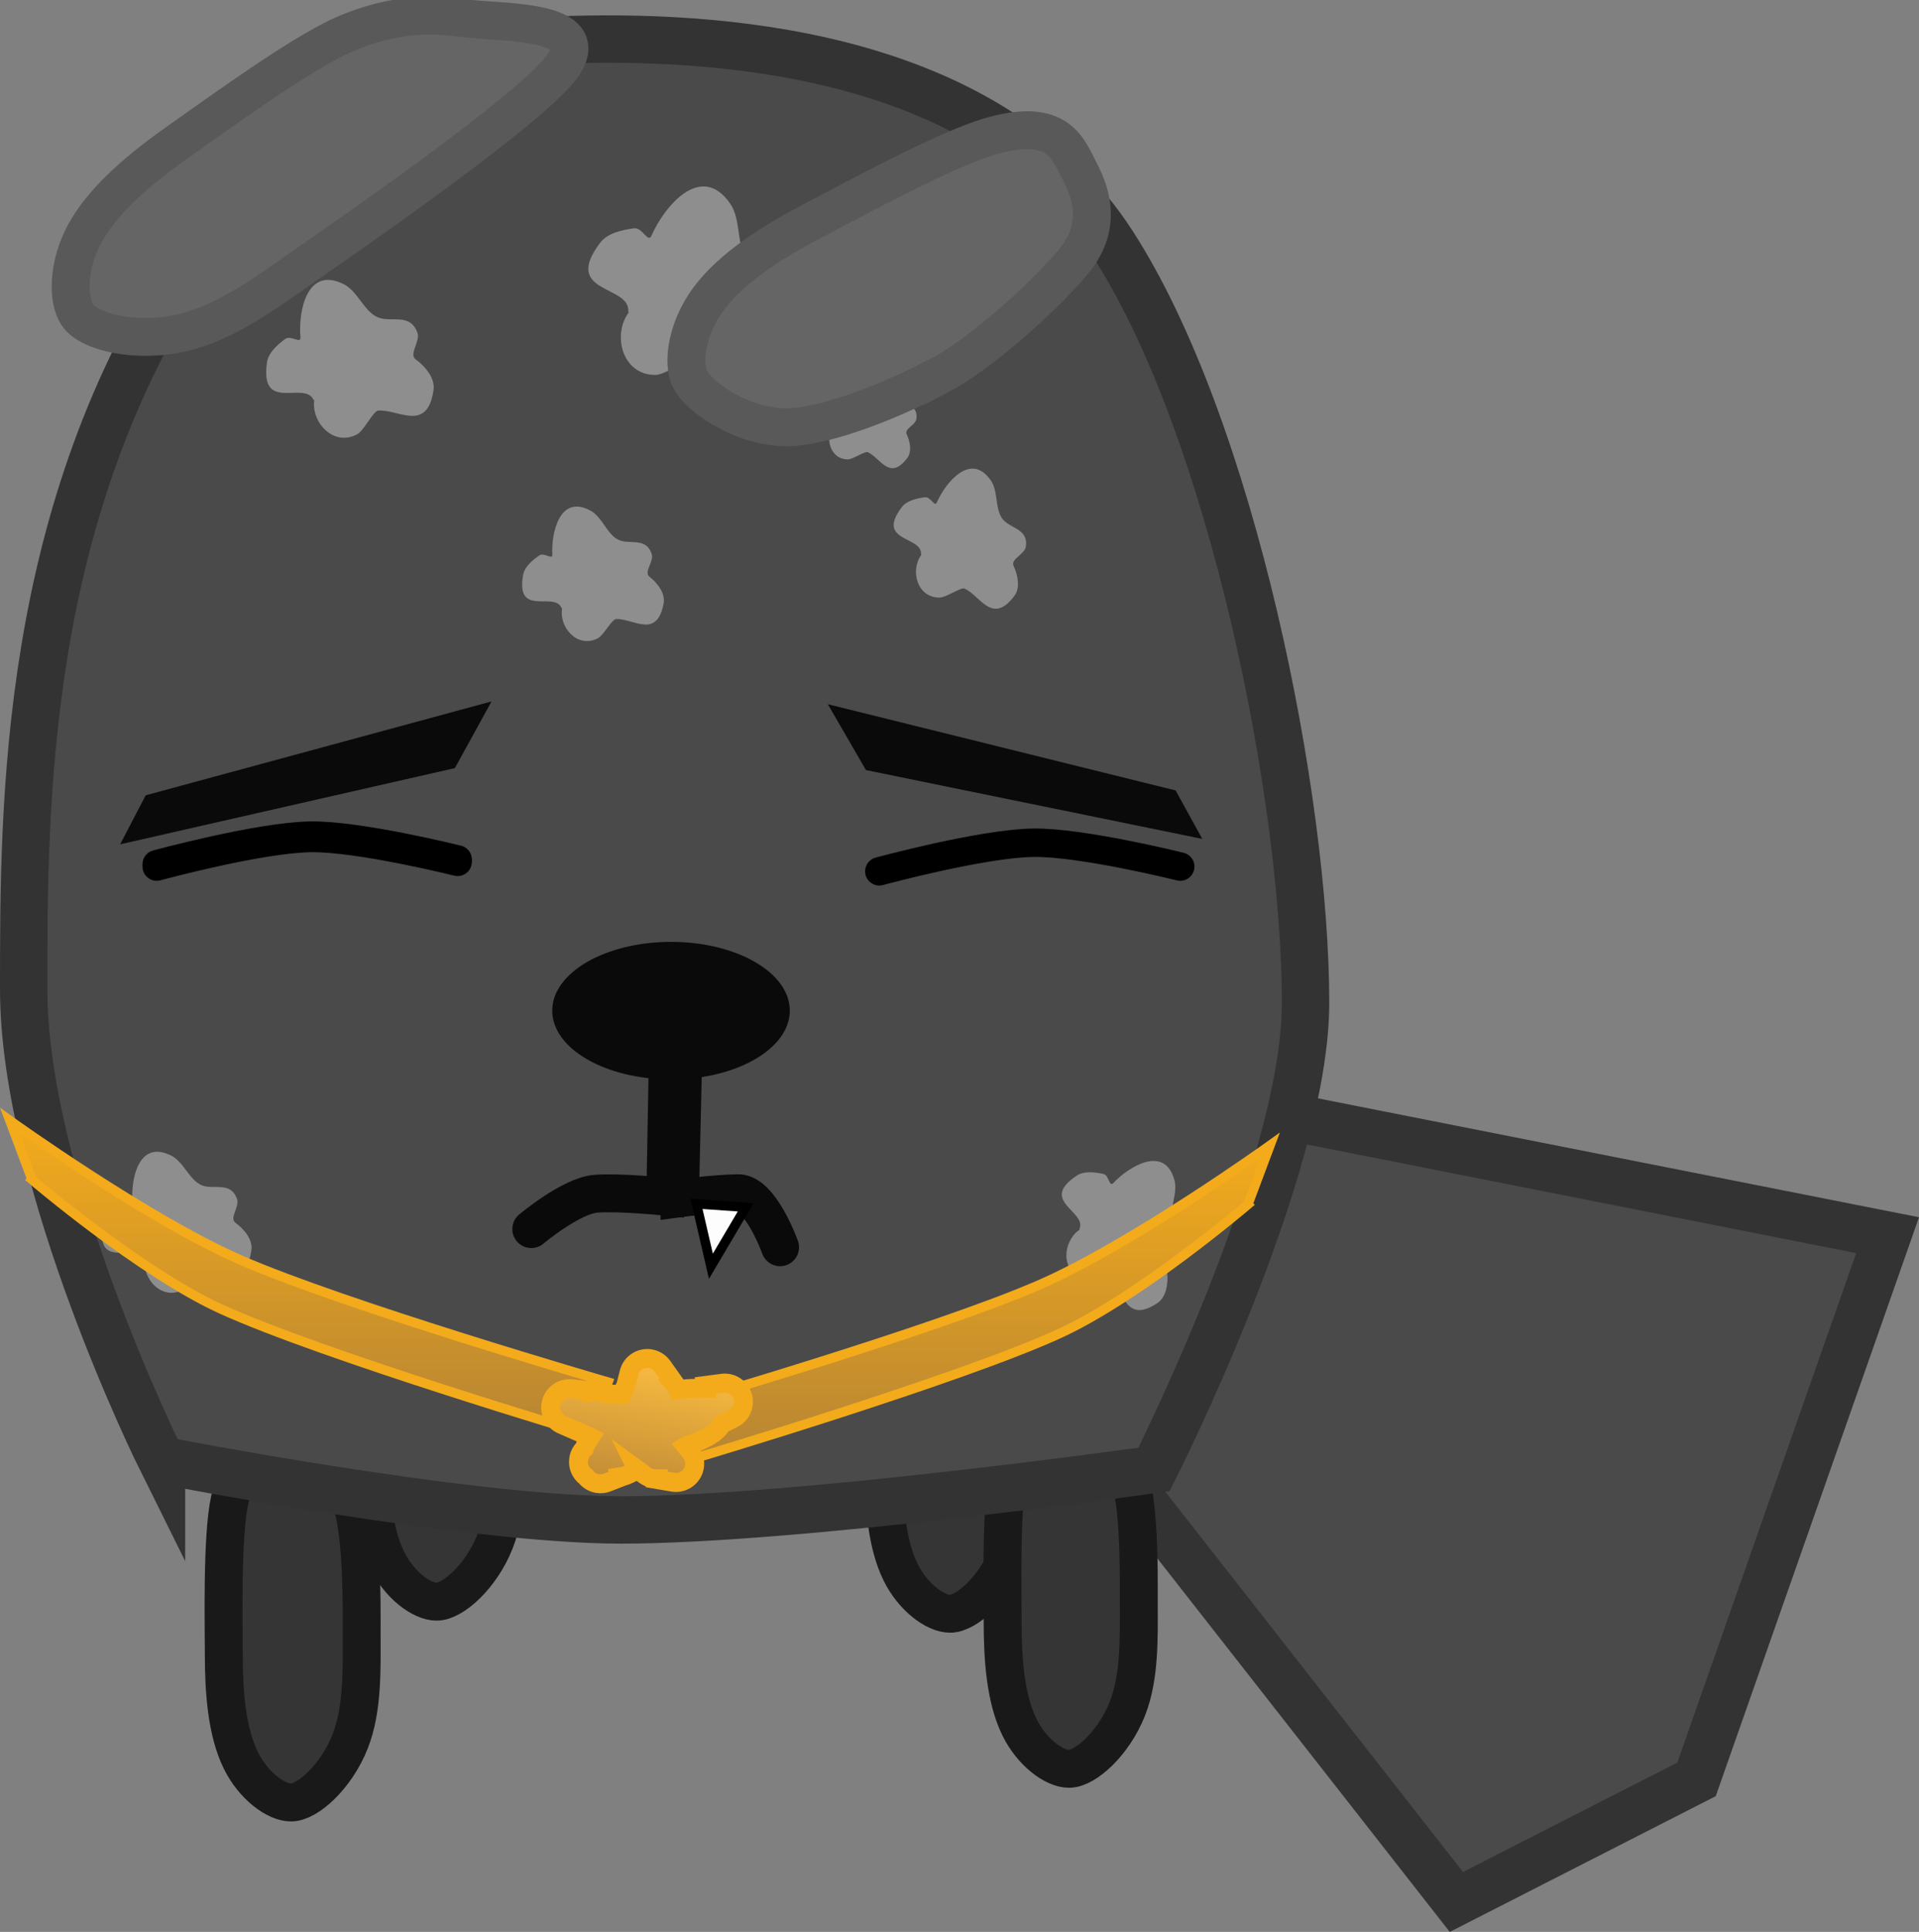 <svg version="1.1" xmlns="http://www.w3.org/2000/svg" xmlns:xlink="http://www.w3.org/1999/xlink" width="101.243" height="101.927" viewBox="0,0,101.243,101.927"><rect x="0" y="0" width="101.243" height="101.927" fill="#808080" stroke="none"/><defs><linearGradient x1="221.722" y1="191.63" x2="221.722" y2="208.186" gradientUnits="userSpaceOnUse" id="color-1"><stop offset="0" stop-color="#f3ab1c"/><stop offset="1" stop-color="#b78533"/></linearGradient><linearGradient x1="256.645" y1="192.938" x2="256.645" y2="209.493" gradientUnits="userSpaceOnUse" id="color-2"><stop offset="0" stop-color="#f3ab1c"/><stop offset="1" stop-color="#b78533"/></linearGradient><linearGradient x1="239.962" y1="204.232" x2="238.802" y2="211.09" gradientUnits="userSpaceOnUse" id="color-3"><stop offset="0" stop-color="#fabc40"/><stop offset="1" stop-color="#c18b36"/></linearGradient></defs><g transform="translate(-205.42,-132.506)"><g data-paper-data="{&quot;isPaintingLayer&quot;:true}" fill-rule="nonzero" stroke-linejoin="miter" stroke-miterlimit="10" stroke-dasharray="" stroke-dashoffset="0" style="mix-blend-mode: normal"><path d="M260.552,188.88l44.454,8.794l-10.08,28.711l-12.67,6.467l-26.165,-33.425z" fill="#4a4a4a" stroke="#333333" stroke-width="2.5" stroke-linecap="butt"/><path d="M259.227,208.849c0,1.801 0.071,3.92 -0.603,5.628c-0.718,1.819 -2.208,3.17 -3.078,3.17c-0.79,0 -1.967,-0.878 -2.613,-2.194c-0.734,-1.493 -0.888,-3.55 -0.888,-5.527c0,-1.543 -0.108,-6.127 0.305,-8.021c0.584,-2.673 1.851,-2.482 2.837,-2.482c0.856,0 2.512,0.035 3.317,1.97c0.781,1.877 0.723,5.626 0.723,7.457z" fill="#353535" stroke="#191919" stroke-width="2" stroke-linecap="butt"/><path d="M265.5,217.031c0,1.801 0.071,3.92 -0.603,5.628c-0.718,1.819 -2.208,3.17 -3.078,3.17c-0.79,0 -1.967,-0.878 -2.613,-2.194c-0.734,-1.493 -0.888,-3.55 -0.888,-5.527c0,-1.543 -0.108,-6.127 0.305,-8.021c0.584,-2.673 1.851,-2.482 2.837,-2.482c0.856,0 2.512,0.035 3.317,1.97c0.781,1.877 0.723,5.626 0.723,7.457z" fill="#353535" stroke="#191919" stroke-width="2" stroke-linecap="butt"/><path d="M232.136,208.212c0,1.801 0.071,3.92 -0.603,5.628c-0.718,1.819 -2.208,3.17 -3.078,3.17c-0.79,0 -1.967,-0.878 -2.613,-2.194c-0.734,-1.493 -0.888,-3.55 -0.888,-5.527c0,-1.543 -0.108,-6.127 0.305,-8.021c0.584,-2.673 1.851,-2.482 2.837,-2.482c0.856,0 2.512,0.035 3.317,1.97c0.781,1.877 0.723,5.626 0.723,7.457z" fill="#353535" stroke="#191919" stroke-width="2" stroke-linecap="butt"/><path d="M224.5,218.695c0,1.823 0.072,3.97 -0.611,5.699c-0.727,1.842 -2.236,3.21 -3.117,3.21c-0.8,0 -1.992,-0.889 -2.646,-2.222c-0.743,-1.512 -0.899,-3.595 -0.899,-5.597c0,-1.562 -0.11,-6.204 0.309,-8.123c0.591,-2.706 1.874,-2.514 2.873,-2.514c0.867,0 2.544,0.035 3.359,1.995c0.79,1.9 0.732,5.697 0.732,7.551z" fill="#353535" stroke="#191919" stroke-width="2" stroke-linecap="butt"/><path d="M213.94,209.549c0,0 -7.27,-14.626 -7.27,-24.854c0,-9.774 -0.033,-25.155 8.966,-38.606c8.998,-13.451 12.519,-11.278 19.867,-11.493c8.913,-0.261 22.331,1.034 28.619,10.766c6.288,9.732 10.177,29.27 10.177,40.06c0,8.841 -7.996,24.611 -7.996,24.611c0,0 -18.85,2.665 -28.122,2.665c-8.106,0 -24.241,-3.15 -24.241,-3.15z" fill="#4a4a4a" stroke="#333333" stroke-width="2.5" stroke-linecap="butt"/><path d="M247.089,185.827c0,2.004 -2.806,3.628 -6.267,3.628c-3.461,0 -6.267,-1.624 -6.267,-3.628c0,-2.004 2.806,-3.628 6.267,-3.628c3.461,0 6.267,1.624 6.267,3.628z" fill="#0a0a0a" stroke="none" stroke-width="0" stroke-linecap="butt"/><path d="M240.657,188.053l-0.137,7.587c0,0 -2.436,-0.251 -3.675,-0.151c-1.306,0.106 -3.395,1.863 -3.395,1.863" fill="none" stroke="#0a0a0a" stroke-width="2" stroke-linecap="round"/><path d="M246.576,198.31c0,0 -1.026,-2.864 -2.214,-2.85c-1.198,0.014 -3.069,0.262 -3.069,0.262l0.149,-6.431" fill="none" stroke="#0a0a0a" stroke-width="2" stroke-linecap="round"/><path d="M242.926,199.313l-0.762,-3.294l2.601,0.182z" fill="#fdfdfd" stroke="#000000" stroke-width="0.5" stroke-linecap="butt"/><path d="M211.759,177.052l1.348,-2.586l18.245,-4.952l-1.934,3.517z" data-paper-data="{&quot;index&quot;:null}" fill="#0a0a0a" stroke="none" stroke-width="0" stroke-linecap="butt"/><path d="M251.106,173.135l-2.011,-3.474l18.349,4.549l1.405,2.556z" data-paper-data="{&quot;index&quot;:null}" fill="#0a0a0a" stroke="none" stroke-width="0" stroke-linecap="butt"/><path d="M262.368,197.349c0.414,-0.935 -2.169,-1.469 -0.144,-2.815c0.389,-0.259 0.941,-0.187 1.399,-0.095c0.317,0.064 0.311,0.722 0.532,0.486c0.826,-0.882 2.716,-2.035 3.227,-0.154c0.194,0.714 -0.304,1.537 -0.105,2.209c0.199,0.674 1.21,0.997 0.71,1.919c-0.199,0.367 -1.031,0.353 -0.988,0.768c0.058,0.552 -0.049,1.277 -0.511,1.585c-1.704,1.133 -1.775,-0.622 -2.464,-1.295c-0.164,-0.16 -1.148,0.124 -1.48,0.008c-1.206,-0.419 -1.04,-1.998 -0.162,-2.583z" fill="#8e8e8e" stroke="none" stroke-width="0.5" stroke-linecap="butt"/><path d="M213.03,198.93c-0.421,-0.932 -2.54,0.639 -2.196,-1.768c0.066,-0.463 0.487,-0.826 0.861,-1.107c0.259,-0.194 0.746,0.249 0.717,-0.073c-0.107,-1.203 0.292,-3.381 2.035,-2.509c0.662,0.331 0.944,1.251 1.577,1.549c0.635,0.3 1.55,-0.238 1.904,0.749c0.141,0.393 -0.424,1.005 -0.085,1.249c0.45,0.325 0.92,0.887 0.842,1.437c-0.29,2.026 -1.646,0.91 -2.607,0.975c-0.228,0.016 -0.672,0.938 -0.98,1.109c-1.116,0.62 -2.183,-0.555 -2.034,-1.6z" fill="#8e8e8e" stroke="none" stroke-width="0.5" stroke-linecap="butt"/><path d="M221.963,153.606c-0.471,-1.043 -2.844,0.715 -2.458,-1.979c0.074,-0.518 0.545,-0.925 0.964,-1.239c0.289,-0.217 0.835,0.279 0.802,-0.082c-0.12,-1.347 0.327,-3.785 2.278,-2.809c0.741,0.371 1.057,1.4 1.766,1.735c0.711,0.336 1.735,-0.267 2.131,0.838c0.158,0.44 -0.474,1.125 -0.095,1.398c0.504,0.363 1.03,0.993 0.942,1.608c-0.325,2.268 -1.843,1.019 -2.919,1.092c-0.255,0.017 -0.753,1.05 -1.097,1.242c-1.249,0.694 -2.444,-0.622 -2.277,-1.791z" fill="#8e8e8e" stroke="none" stroke-width="0.5" stroke-linecap="butt"/><path d="M254.011,161.747c0.077,-0.969 -2.408,-0.633 -1.018,-2.479c0.267,-0.355 0.785,-0.465 1.225,-0.527c0.304,-0.043 0.507,0.549 0.63,0.268c0.462,-1.051 1.793,-2.682 2.845,-1.156c0.399,0.579 0.213,1.474 0.603,2.013c0.391,0.541 1.4,0.512 1.242,1.496c-0.063,0.392 -0.813,0.642 -0.643,1.001c0.226,0.477 0.36,1.161 0.042,1.582c-1.17,1.554 -1.788,0.003 -2.618,-0.383c-0.197,-0.092 -0.99,0.473 -1.325,0.474c-1.213,0.005 -1.564,-1.464 -0.96,-2.265z" fill="#8e8e8e" stroke="none" stroke-width="0.5" stroke-linecap="butt"/><path d="M235.046,164.584c-0.369,-0.899 -2.435,0.521 -2.026,-1.753c0.079,-0.437 0.491,-0.768 0.856,-1.022c0.252,-0.175 0.7,0.262 0.683,-0.045c-0.061,-1.147 0.391,-3.203 2.018,-2.315c0.618,0.337 0.855,1.22 1.446,1.525c0.593,0.306 1.481,-0.174 1.783,0.776c0.12,0.378 -0.436,0.94 -0.123,1.183c0.417,0.324 0.844,0.874 0.751,1.393c-0.344,1.915 -1.595,0.809 -2.51,0.839c-0.217,0.007 -0.67,0.869 -0.969,1.021c-1.081,0.551 -2.055,-0.601 -1.878,-1.588z" fill="#8e8e8e" stroke="none" stroke-width="0.5" stroke-linecap="butt"/><path d="M238.565,148.942c0.112,-1.416 -3.519,-0.925 -1.487,-3.622c0.391,-0.519 1.147,-0.679 1.789,-0.769c0.445,-0.063 0.74,0.802 0.921,0.391c0.676,-1.536 2.621,-3.919 4.157,-1.69c0.584,0.847 0.311,2.155 0.881,2.942c0.572,0.791 2.046,0.749 1.815,2.187c-0.092,0.572 -1.189,0.939 -0.94,1.462c0.33,0.697 0.526,1.696 0.062,2.312c-1.71,2.271 -2.613,0.004 -3.826,-0.56c-0.288,-0.134 -1.447,0.691 -1.936,0.693c-1.773,0.007 -2.285,-2.139 -1.403,-3.309z" fill="#8e8e8e" stroke="none" stroke-width="0.5" stroke-linecap="butt"/><path d="M249.38,154.925c0.061,-0.769 -1.91,-0.502 -0.807,-1.966c0.212,-0.281 0.622,-0.369 0.971,-0.418c0.241,-0.034 0.402,0.436 0.5,0.212c0.367,-0.834 1.422,-2.127 2.257,-0.917c0.317,0.46 0.169,1.169 0.478,1.597c0.311,0.429 1.11,0.406 0.985,1.187c-0.05,0.311 -0.645,0.51 -0.51,0.794c0.179,0.378 0.285,0.921 0.033,1.255c-0.928,1.233 -1.418,0.002 -2.077,-0.304c-0.156,-0.073 -0.785,0.375 -1.051,0.376c-0.962,0.004 -1.24,-1.161 -0.762,-1.796z" fill="#8e8e8e" stroke="none" stroke-width="0.5" stroke-linecap="butt"/><path d="M207.113,194.749l-1.169,-3.119c0,0 7.258,5.208 12.144,7.344c5.549,2.426 19.412,6.452 19.412,6.452l-1.052,2.759c0,0 -14.091,-4.198 -19.389,-6.625c-4.244,-1.944 -9.946,-6.811 -9.946,-6.811z" fill="url(#color-1)" stroke="#f3ab1c" stroke-width="0.5" stroke-linecap="butt"/><path d="M271.254,196.057c0,0 -5.702,4.867 -9.946,6.811c-5.298,2.427 -19.389,6.625 -19.389,6.625l-1.052,-2.759c0,0 13.863,-4.026 19.412,-6.452c4.885,-2.136 12.144,-7.344 12.144,-7.344l-1.169,3.119z" data-paper-data="{&quot;index&quot;:null}" fill="url(#color-2)" stroke="#f3ab1c" stroke-width="0.5" stroke-linecap="butt"/><path d="M239.036,210.032c-0.278,0.185 -0.542,0.325 -0.765,0.367c-0.033,0.006 -0.065,0.011 -0.098,0.016l0.009,0.024l-0.706,0.276c-0.165,0.068 -0.351,0.092 -0.54,0.06c-0.242,-0.041 -0.449,-0.167 -0.594,-0.342c-0.291,-0.214 -0.454,-0.581 -0.389,-0.962c0.037,-0.222 0.146,-0.413 0.298,-0.556c0.054,-0.192 0.142,-0.323 0.142,-0.323c0.058,-0.086 0.115,-0.173 0.172,-0.262c-0.084,-0.04 -0.166,-0.079 -0.247,-0.114l-1.235,-0.541c-0.417,-0.172 -0.675,-0.615 -0.597,-1.078c0.088,-0.521 0.569,-0.878 1.088,-0.817l1.117,0.122l-0.001,0.008c0.01,-0.002 0.02,-0.003 0.03,-0.004c0.284,-0.042 0.562,0.13 0.848,0.148c0.219,0.014 0.438,0.015 0.658,0.012c0.061,-0.156 0.129,-0.308 0.208,-0.456l0.174,-0.679c0.122,-0.498 0.61,-0.825 1.124,-0.738c0.269,0.046 0.494,0.196 0.641,0.402l0.544,0.765l-0.028,0.02c0.043,0.047 0.085,0.096 0.124,0.147c0.073,0.094 0.131,0.193 0.176,0.296c0.324,-0.035 0.694,-0.082 1.044,-0.063c0.142,-0.021 0.278,-0.028 0.417,-0.023l-0.018,-0.134l0.872,-0.115c0.102,-0.016 0.209,-0.016 0.317,0.002c0.538,0.091 0.9,0.601 0.809,1.139c-0.056,0.328 -0.267,0.591 -0.546,0.726l-0.598,0.297c-0.254,0.506 -1.049,0.877 -1.811,1.115c-0.022,0.014 -0.045,0.028 -0.067,0.041l0.242,0.302c0.173,0.213 0.256,0.496 0.207,0.787c-0.091,0.538 -0.601,0.901 -1.139,0.809l-0.851,-0.144l0.007,-0.039c-0.06,-0.001 -0.121,-0.003 -0.182,-0.008c-0.328,-0.026 -0.588,-0.29 -0.858,-0.486z" fill="url(#color-3)" stroke="#f3ab1c" stroke-width="1" stroke-linecap="butt"/><path d="M221.439,146.562c-1.888,1.318 -4.059,2.943 -6.342,3.486c-2.432,0.578 -4.939,0.004 -5.575,-0.907c-0.578,-0.828 -0.518,-2.705 0.388,-4.345c1.029,-1.862 3.072,-3.528 5.145,-4.975c1.617,-1.129 6.344,-4.597 8.633,-5.549c3.229,-1.344 5.29,-0.891 6.545,-0.77c2.126,0.206 6.379,0.119 4.939,2.379c-1.396,2.191 -11.813,9.342 -13.732,10.682z" fill="#656565" stroke="#595959" stroke-width="2" stroke-linecap="butt"/><path d="M254.95,152.336c-2.044,1.06 -5.207,2.448 -7.542,2.688c-2.487,0.256 -5.055,-1.494 -5.566,-2.481c-0.465,-0.896 -0.161,-2.749 0.952,-4.257c1.263,-1.712 3.507,-3.097 5.751,-4.26c1.751,-0.908 6.89,-3.729 9.284,-4.374c3.377,-0.911 3.907,0.64 4.487,1.759c0.504,0.971 1.439,2.872 -0.284,4.924c-1.671,1.99 -5.004,4.924 -7.082,6.002z" fill="#656565" stroke="#595959" stroke-width="2" stroke-linecap="butt"/><path d="M213.688,178.227c0,0 5.385,-1.466 8.117,-1.509c2.547,-0.04 7.758,1.259 7.758,1.259" fill="none" stroke="#000000" stroke-width="1.5" stroke-linecap="round"/><path d="M251.812,178.477c0,0 5.385,-1.466 8.117,-1.509c2.547,-0.04 7.758,1.259 7.758,1.259" fill="none" stroke="#000000" stroke-width="1.5" stroke-linecap="round"/><path d="M213.688,178.102c0,0 5.385,-1.466 8.117,-1.509c2.547,-0.04 7.758,1.259 7.758,1.259" fill="none" stroke="#000000" stroke-width="1.5" stroke-linecap="round"/></g></g></svg>